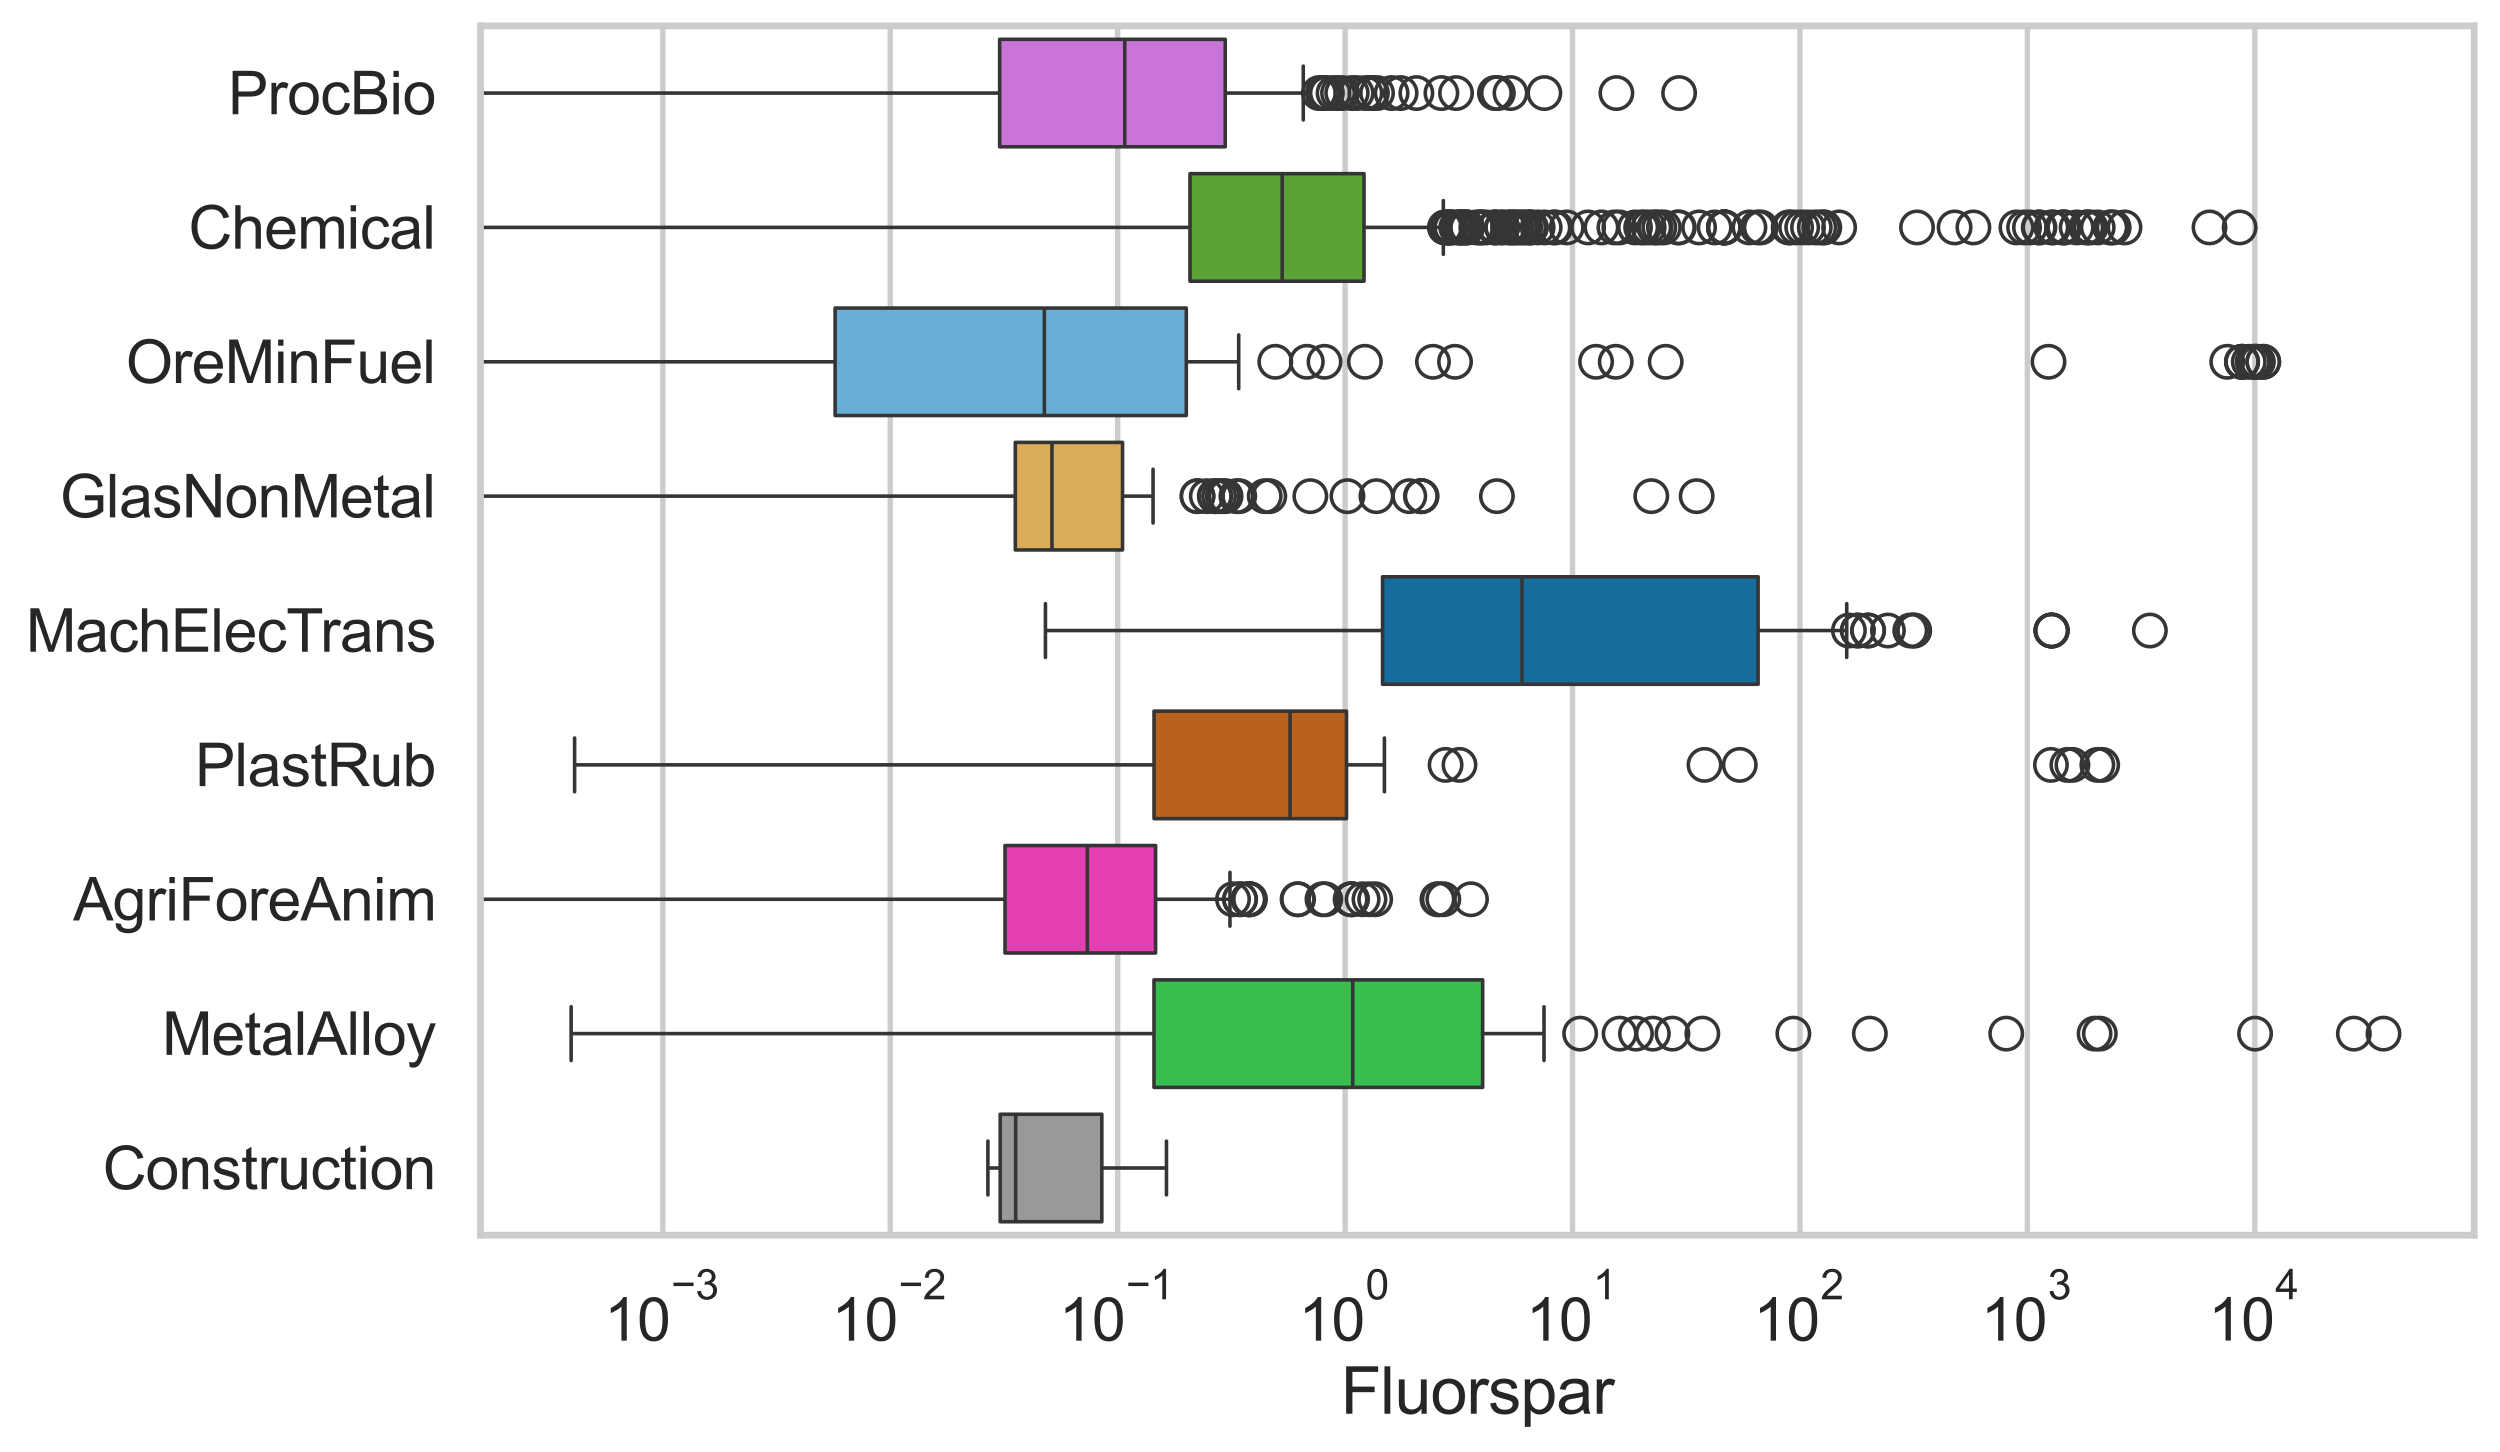 <?xml version="1.0" encoding="utf-8" standalone="no"?>
<!DOCTYPE svg PUBLIC "-//W3C//DTD SVG 1.1//EN"
  "http://www.w3.org/Graphics/SVG/1.1/DTD/svg11.dtd">
<svg xmlns:xlink="http://www.w3.org/1999/xlink" width="695.577pt" height="404.121pt" viewBox="0 0 695.577 404.121" xmlns="http://www.w3.org/2000/svg" version="1.1">
 <defs>
  <style type="text/css">*{stroke-linejoin: round; stroke-linecap: butt}</style>
 </defs>
 <g id="figure_1">
  <g id="patch_1">
   <path d="M 0 404.121 
L 695.577 404.121 
L 695.577 0 
L 0 0 
z
" style="fill: #ffffff"/>
  </g>
  <g id="axes_1">
   <g id="patch_2">
    <path d="M 133.697 343.665 
L 688.377 343.665 
L 688.377 7.2 
L 133.697 7.2 
z
" style="fill: #ffffff"/>
   </g>
   <g id="matplotlib.axis_1">
    <g id="xtick_1">
     <g id="line2d_1">
      <path d="M 184.425 343.665 
L 184.425 7.2 
" clip-path="url(#p765289c5d6)" style="fill: none; stroke: #cccccc; stroke-width: 1.5; stroke-linecap: round"/>
     </g>
     <g id="text_1">
      <!-- $\mathdefault{10^{-3}}$ -->
      <g style="fill: #262626" transform="translate(168.09 373.18) scale(0.165 -0.165)">
       <defs>
        <path id="ArialMT-31" d="M 2384 0 
L 1822 0 
L 1822 3584 
Q 1619 3391 1289 3197 
Q 959 3003 697 2906 
L 697 3450 
Q 1169 3672 1522 3987 
Q 1875 4303 2022 4600 
L 2384 4600 
L 2384 0 
z
" transform="scale(0.016)"/>
        <path id="ArialMT-30" d="M 266 2259 
Q 266 3072 433 3567 
Q 600 4063 929 4331 
Q 1259 4600 1759 4600 
Q 2128 4600 2406 4451 
Q 2684 4303 2865 4023 
Q 3047 3744 3150 3342 
Q 3253 2941 3253 2259 
Q 3253 1453 3087 958 
Q 2922 463 2592 192 
Q 2263 -78 1759 -78 
Q 1097 -78 719 397 
Q 266 969 266 2259 
z
M 844 2259 
Q 844 1131 1108 757 
Q 1372 384 1759 384 
Q 2147 384 2411 759 
Q 2675 1134 2675 2259 
Q 2675 3391 2411 3762 
Q 2147 4134 1753 4134 
Q 1366 4134 1134 3806 
Q 844 3388 844 2259 
z
" transform="scale(0.016)"/>
        <path id="ArialMT-2212" d="M 3381 1997 
L 356 1997 
L 356 2522 
L 3381 2522 
L 3381 1997 
z
" transform="scale(0.016)"/>
        <path id="ArialMT-33" d="M 269 1209 
L 831 1284 
Q 928 806 1161 595 
Q 1394 384 1728 384 
Q 2125 384 2398 659 
Q 2672 934 2672 1341 
Q 2672 1728 2419 1979 
Q 2166 2231 1775 2231 
Q 1616 2231 1378 2169 
L 1441 2663 
Q 1497 2656 1531 2656 
Q 1891 2656 2178 2843 
Q 2466 3031 2466 3422 
Q 2466 3731 2256 3934 
Q 2047 4138 1716 4138 
Q 1388 4138 1169 3931 
Q 950 3725 888 3313 
L 325 3413 
Q 428 3978 793 4289 
Q 1159 4600 1703 4600 
Q 2078 4600 2393 4439 
Q 2709 4278 2876 4000 
Q 3044 3722 3044 3409 
Q 3044 3113 2884 2869 
Q 2725 2625 2413 2481 
Q 2819 2388 3044 2092 
Q 3269 1797 3269 1353 
Q 3269 753 2831 336 
Q 2394 -81 1725 -81 
Q 1122 -81 723 278 
Q 325 638 269 1209 
z
" transform="scale(0.016)"/>
       </defs>
       <use xlink:href="#ArialMT-31" transform="translate(0 0.994)"/>
       <use xlink:href="#ArialMT-30" transform="translate(55.615 0.994)"/>
       <use xlink:href="#ArialMT-2212" transform="translate(112.973 70.688) scale(0.7)"/>
       <use xlink:href="#ArialMT-33" transform="translate(153.852 70.688) scale(0.7)"/>
      </g>
     </g>
    </g>
    <g id="xtick_2">
     <g id="line2d_2">
      <path d="M 247.7 343.665 
L 247.7 7.2 
" clip-path="url(#p765289c5d6)" style="fill: none; stroke: #cccccc; stroke-width: 1.5; stroke-linecap: round"/>
     </g>
     <g id="text_2">
      <!-- $\mathdefault{10^{-2}}$ -->
      <g style="fill: #262626" transform="translate(231.365 373.18) scale(0.165 -0.165)">
       <defs>
        <path id="ArialMT-32" d="M 3222 541 
L 3222 0 
L 194 0 
Q 188 203 259 391 
Q 375 700 629 1000 
Q 884 1300 1366 1694 
Q 2113 2306 2375 2664 
Q 2638 3022 2638 3341 
Q 2638 3675 2398 3904 
Q 2159 4134 1775 4134 
Q 1369 4134 1125 3890 
Q 881 3647 878 3216 
L 300 3275 
Q 359 3922 746 4261 
Q 1134 4600 1788 4600 
Q 2447 4600 2831 4234 
Q 3216 3869 3216 3328 
Q 3216 3053 3103 2787 
Q 2991 2522 2730 2228 
Q 2469 1934 1863 1422 
Q 1356 997 1212 845 
Q 1069 694 975 541 
L 3222 541 
z
" transform="scale(0.016)"/>
       </defs>
       <use xlink:href="#ArialMT-31" transform="translate(0 0.994)"/>
       <use xlink:href="#ArialMT-30" transform="translate(55.615 0.994)"/>
       <use xlink:href="#ArialMT-2212" transform="translate(112.973 70.688) scale(0.7)"/>
       <use xlink:href="#ArialMT-32" transform="translate(153.852 70.688) scale(0.7)"/>
      </g>
     </g>
    </g>
    <g id="xtick_3">
     <g id="line2d_3">
      <path d="M 310.975 343.665 
L 310.975 7.2 
" clip-path="url(#p765289c5d6)" style="fill: none; stroke: #cccccc; stroke-width: 1.5; stroke-linecap: round"/>
     </g>
     <g id="text_3">
      <!-- $\mathdefault{10^{-1}}$ -->
      <g style="fill: #262626" transform="translate(294.64 373.18) scale(0.165 -0.165)">
       <use xlink:href="#ArialMT-31" transform="translate(0 0.994)"/>
       <use xlink:href="#ArialMT-30" transform="translate(55.615 0.994)"/>
       <use xlink:href="#ArialMT-2212" transform="translate(112.973 70.688) scale(0.7)"/>
       <use xlink:href="#ArialMT-31" transform="translate(153.852 70.688) scale(0.7)"/>
      </g>
     </g>
    </g>
    <g id="xtick_4">
     <g id="line2d_4">
      <path d="M 374.251 343.665 
L 374.251 7.2 
" clip-path="url(#p765289c5d6)" style="fill: none; stroke: #cccccc; stroke-width: 1.5; stroke-linecap: round"/>
     </g>
     <g id="text_4">
      <!-- $\mathdefault{10^{0}}$ -->
      <g style="fill: #262626" transform="translate(361.298 373.18) scale(0.165 -0.165)">
       <use xlink:href="#ArialMT-31" transform="translate(0 0.994)"/>
       <use xlink:href="#ArialMT-30" transform="translate(55.615 0.994)"/>
       <use xlink:href="#ArialMT-30" transform="translate(112.973 70.688) scale(0.7)"/>
      </g>
     </g>
    </g>
    <g id="xtick_5">
     <g id="line2d_5">
      <path d="M 437.526 343.665 
L 437.526 7.2 
" clip-path="url(#p765289c5d6)" style="fill: none; stroke: #cccccc; stroke-width: 1.5; stroke-linecap: round"/>
     </g>
     <g id="text_5">
      <!-- $\mathdefault{10^{1}}$ -->
      <g style="fill: #262626" transform="translate(424.574 373.18) scale(0.165 -0.165)">
       <use xlink:href="#ArialMT-31" transform="translate(0 0.994)"/>
       <use xlink:href="#ArialMT-30" transform="translate(55.615 0.994)"/>
       <use xlink:href="#ArialMT-31" transform="translate(112.973 70.688) scale(0.7)"/>
      </g>
     </g>
    </g>
    <g id="xtick_6">
     <g id="line2d_6">
      <path d="M 500.801 343.665 
L 500.801 7.2 
" clip-path="url(#p765289c5d6)" style="fill: none; stroke: #cccccc; stroke-width: 1.5; stroke-linecap: round"/>
     </g>
     <g id="text_6">
      <!-- $\mathdefault{10^{2}}$ -->
      <g style="fill: #262626" transform="translate(487.849 373.18) scale(0.165 -0.165)">
       <use xlink:href="#ArialMT-31" transform="translate(0 0.994)"/>
       <use xlink:href="#ArialMT-30" transform="translate(55.615 0.994)"/>
       <use xlink:href="#ArialMT-32" transform="translate(112.973 70.688) scale(0.7)"/>
      </g>
     </g>
    </g>
    <g id="xtick_7">
     <g id="line2d_7">
      <path d="M 564.077 343.665 
L 564.077 7.2 
" clip-path="url(#p765289c5d6)" style="fill: none; stroke: #cccccc; stroke-width: 1.5; stroke-linecap: round"/>
     </g>
     <g id="text_7">
      <!-- $\mathdefault{10^{3}}$ -->
      <g style="fill: #262626" transform="translate(551.124 373.18) scale(0.165 -0.165)">
       <use xlink:href="#ArialMT-31" transform="translate(0 0.994)"/>
       <use xlink:href="#ArialMT-30" transform="translate(55.615 0.994)"/>
       <use xlink:href="#ArialMT-33" transform="translate(112.973 70.688) scale(0.7)"/>
      </g>
     </g>
    </g>
    <g id="xtick_8">
     <g id="line2d_8">
      <path d="M 627.352 343.665 
L 627.352 7.2 
" clip-path="url(#p765289c5d6)" style="fill: none; stroke: #cccccc; stroke-width: 1.5; stroke-linecap: round"/>
     </g>
     <g id="text_8">
      <!-- $\mathdefault{10^{4}}$ -->
      <g style="fill: #262626" transform="translate(614.399 373.015) scale(0.165 -0.165)">
       <defs>
        <path id="ArialMT-34" d="M 2069 0 
L 2069 1097 
L 81 1097 
L 81 1613 
L 2172 4581 
L 2631 4581 
L 2631 1613 
L 3250 1613 
L 3250 1097 
L 2631 1097 
L 2631 0 
L 2069 0 
z
M 2069 1613 
L 2069 3678 
L 634 1613 
L 2069 1613 
z
" transform="scale(0.016)"/>
       </defs>
       <use xlink:href="#ArialMT-31" transform="translate(0 0.202)"/>
       <use xlink:href="#ArialMT-30" transform="translate(55.615 0.202)"/>
       <use xlink:href="#ArialMT-34" transform="translate(112.973 69.895) scale(0.7)"/>
      </g>
     </g>
    </g>
    <g id="xtick_9"/>
    <g id="xtick_10"/>
    <g id="xtick_11"/>
    <g id="xtick_12"/>
    <g id="xtick_13"/>
    <g id="xtick_14"/>
    <g id="xtick_15"/>
    <g id="xtick_16"/>
    <g id="xtick_17"/>
    <g id="xtick_18"/>
    <g id="xtick_19"/>
    <g id="xtick_20"/>
    <g id="xtick_21"/>
    <g id="xtick_22"/>
    <g id="xtick_23"/>
    <g id="xtick_24"/>
    <g id="xtick_25"/>
    <g id="xtick_26"/>
    <g id="xtick_27"/>
    <g id="xtick_28"/>
    <g id="xtick_29"/>
    <g id="xtick_30"/>
    <g id="xtick_31"/>
    <g id="xtick_32"/>
    <g id="xtick_33"/>
    <g id="xtick_34"/>
    <g id="xtick_35"/>
    <g id="xtick_36"/>
    <g id="xtick_37"/>
    <g id="xtick_38"/>
    <g id="xtick_39"/>
    <g id="xtick_40"/>
    <g id="xtick_41"/>
    <g id="xtick_42"/>
    <g id="xtick_43"/>
    <g id="xtick_44"/>
    <g id="xtick_45"/>
    <g id="xtick_46"/>
    <g id="xtick_47"/>
    <g id="xtick_48"/>
    <g id="xtick_49"/>
    <g id="xtick_50"/>
    <g id="xtick_51"/>
    <g id="xtick_52"/>
    <g id="xtick_53"/>
    <g id="xtick_54"/>
    <g id="xtick_55"/>
    <g id="xtick_56"/>
    <g id="xtick_57"/>
    <g id="xtick_58"/>
    <g id="xtick_59"/>
    <g id="xtick_60"/>
    <g id="xtick_61"/>
    <g id="xtick_62"/>
    <g id="xtick_63"/>
    <g id="xtick_64"/>
    <g id="xtick_65"/>
    <g id="xtick_66"/>
    <g id="xtick_67"/>
    <g id="xtick_68"/>
    <g id="xtick_69"/>
    <g id="xtick_70"/>
    <g id="xtick_71"/>
    <g id="xtick_72"/>
    <g id="xtick_73"/>
    <g id="xtick_74"/>
    <g id="xtick_75"/>
    <g id="xtick_76"/>
    <g id="xtick_77"/>
    <g id="xtick_78"/>
    <g id="xtick_79"/>
    <g id="xtick_80"/>
    <g id="text_9">
     <!-- Fluorspar -->
     <g style="fill: #262626" transform="translate(373.027 393.344) scale(0.18 -0.18)">
      <defs>
       <path id="ArialMT-46" d="M 525 0 
L 525 4581 
L 3616 4581 
L 3616 4041 
L 1131 4041 
L 1131 2622 
L 3281 2622 
L 3281 2081 
L 1131 2081 
L 1131 0 
L 525 0 
z
" transform="scale(0.016)"/>
       <path id="ArialMT-6c" d="M 409 0 
L 409 4581 
L 972 4581 
L 972 0 
L 409 0 
z
" transform="scale(0.016)"/>
       <path id="ArialMT-75" d="M 2597 0 
L 2597 488 
Q 2209 -75 1544 -75 
Q 1250 -75 995 37 
Q 741 150 617 320 
Q 494 491 444 738 
Q 409 903 409 1263 
L 409 3319 
L 972 3319 
L 972 1478 
Q 972 1038 1006 884 
Q 1059 663 1231 536 
Q 1403 409 1656 409 
Q 1909 409 2131 539 
Q 2353 669 2445 892 
Q 2538 1116 2538 1541 
L 2538 3319 
L 3100 3319 
L 3100 0 
L 2597 0 
z
" transform="scale(0.016)"/>
       <path id="ArialMT-6f" d="M 213 1659 
Q 213 2581 725 3025 
Q 1153 3394 1769 3394 
Q 2453 3394 2887 2945 
Q 3322 2497 3322 1706 
Q 3322 1066 3130 698 
Q 2938 331 2570 128 
Q 2203 -75 1769 -75 
Q 1072 -75 642 372 
Q 213 819 213 1659 
z
M 791 1659 
Q 791 1022 1069 705 
Q 1347 388 1769 388 
Q 2188 388 2466 706 
Q 2744 1025 2744 1678 
Q 2744 2294 2464 2611 
Q 2184 2928 1769 2928 
Q 1347 2928 1069 2612 
Q 791 2297 791 1659 
z
" transform="scale(0.016)"/>
       <path id="ArialMT-72" d="M 416 0 
L 416 3319 
L 922 3319 
L 922 2816 
Q 1116 3169 1280 3281 
Q 1444 3394 1641 3394 
Q 1925 3394 2219 3213 
L 2025 2691 
Q 1819 2813 1613 2813 
Q 1428 2813 1281 2702 
Q 1134 2591 1072 2394 
Q 978 2094 978 1738 
L 978 0 
L 416 0 
z
" transform="scale(0.016)"/>
       <path id="ArialMT-73" d="M 197 991 
L 753 1078 
Q 800 744 1014 566 
Q 1228 388 1613 388 
Q 2000 388 2187 545 
Q 2375 703 2375 916 
Q 2375 1106 2209 1216 
Q 2094 1291 1634 1406 
Q 1016 1563 777 1677 
Q 538 1791 414 1992 
Q 291 2194 291 2438 
Q 291 2659 392 2848 
Q 494 3038 669 3163 
Q 800 3259 1026 3326 
Q 1253 3394 1513 3394 
Q 1903 3394 2198 3281 
Q 2494 3169 2634 2976 
Q 2775 2784 2828 2463 
L 2278 2388 
Q 2241 2644 2061 2787 
Q 1881 2931 1553 2931 
Q 1166 2931 1000 2803 
Q 834 2675 834 2503 
Q 834 2394 903 2306 
Q 972 2216 1119 2156 
Q 1203 2125 1616 2013 
Q 2213 1853 2448 1751 
Q 2684 1650 2818 1456 
Q 2953 1263 2953 975 
Q 2953 694 2789 445 
Q 2625 197 2315 61 
Q 2006 -75 1616 -75 
Q 969 -75 630 194 
Q 291 463 197 991 
z
" transform="scale(0.016)"/>
       <path id="ArialMT-70" d="M 422 -1272 
L 422 3319 
L 934 3319 
L 934 2888 
Q 1116 3141 1344 3267 
Q 1572 3394 1897 3394 
Q 2322 3394 2647 3175 
Q 2972 2956 3137 2557 
Q 3303 2159 3303 1684 
Q 3303 1175 3120 767 
Q 2938 359 2589 142 
Q 2241 -75 1856 -75 
Q 1575 -75 1351 44 
Q 1128 163 984 344 
L 984 -1272 
L 422 -1272 
z
M 931 1641 
Q 931 1000 1190 694 
Q 1450 388 1819 388 
Q 2194 388 2461 705 
Q 2728 1022 2728 1688 
Q 2728 2322 2467 2637 
Q 2206 2953 1844 2953 
Q 1484 2953 1207 2617 
Q 931 2281 931 1641 
z
" transform="scale(0.016)"/>
       <path id="ArialMT-61" d="M 2588 409 
Q 2275 144 1986 34 
Q 1697 -75 1366 -75 
Q 819 -75 525 192 
Q 231 459 231 875 
Q 231 1119 342 1320 
Q 453 1522 633 1644 
Q 813 1766 1038 1828 
Q 1203 1872 1538 1913 
Q 2219 1994 2541 2106 
Q 2544 2222 2544 2253 
Q 2544 2597 2384 2738 
Q 2169 2928 1744 2928 
Q 1347 2928 1158 2789 
Q 969 2650 878 2297 
L 328 2372 
Q 403 2725 575 2942 
Q 747 3159 1072 3276 
Q 1397 3394 1825 3394 
Q 2250 3394 2515 3294 
Q 2781 3194 2906 3042 
Q 3031 2891 3081 2659 
Q 3109 2516 3109 2141 
L 3109 1391 
Q 3109 606 3145 398 
Q 3181 191 3288 0 
L 2700 0 
Q 2613 175 2588 409 
z
M 2541 1666 
Q 2234 1541 1622 1453 
Q 1275 1403 1131 1340 
Q 988 1278 909 1158 
Q 831 1038 831 891 
Q 831 666 1001 516 
Q 1172 366 1500 366 
Q 1825 366 2078 508 
Q 2331 650 2450 897 
Q 2541 1088 2541 1459 
L 2541 1666 
z
" transform="scale(0.016)"/>
      </defs>
      <use xlink:href="#ArialMT-46"/>
      <use xlink:href="#ArialMT-6c" transform="translate(61.084 0)"/>
      <use xlink:href="#ArialMT-75" transform="translate(83.301 0)"/>
      <use xlink:href="#ArialMT-6f" transform="translate(138.916 0)"/>
      <use xlink:href="#ArialMT-72" transform="translate(194.531 0)"/>
      <use xlink:href="#ArialMT-73" transform="translate(227.832 0)"/>
      <use xlink:href="#ArialMT-70" transform="translate(277.832 0)"/>
      <use xlink:href="#ArialMT-61" transform="translate(333.447 0)"/>
      <use xlink:href="#ArialMT-72" transform="translate(389.062 0)"/>
     </g>
    </g>
   </g>
   <g id="matplotlib.axis_2">
    <g id="ytick_1">
     <g id="text_10">
      <!-- ProcBio -->
      <g style="fill: #262626" transform="translate(63.424 31.798) scale(0.165 -0.165)">
       <defs>
        <path id="ArialMT-50" d="M 494 0 
L 494 4581 
L 2222 4581 
Q 2678 4581 2919 4538 
Q 3256 4481 3484 4323 
Q 3713 4166 3852 3881 
Q 3991 3597 3991 3256 
Q 3991 2672 3619 2267 
Q 3247 1863 2275 1863 
L 1100 1863 
L 1100 0 
L 494 0 
z
M 1100 2403 
L 2284 2403 
Q 2872 2403 3119 2622 
Q 3366 2841 3366 3238 
Q 3366 3525 3220 3729 
Q 3075 3934 2838 4000 
Q 2684 4041 2272 4041 
L 1100 4041 
L 1100 2403 
z
" transform="scale(0.016)"/>
        <path id="ArialMT-63" d="M 2588 1216 
L 3141 1144 
Q 3050 572 2676 248 
Q 2303 -75 1759 -75 
Q 1078 -75 664 370 
Q 250 816 250 1647 
Q 250 2184 428 2587 
Q 606 2991 970 3192 
Q 1334 3394 1763 3394 
Q 2303 3394 2647 3120 
Q 2991 2847 3088 2344 
L 2541 2259 
Q 2463 2594 2264 2762 
Q 2066 2931 1784 2931 
Q 1359 2931 1093 2626 
Q 828 2322 828 1663 
Q 828 994 1084 691 
Q 1341 388 1753 388 
Q 2084 388 2306 591 
Q 2528 794 2588 1216 
z
" transform="scale(0.016)"/>
        <path id="ArialMT-42" d="M 469 0 
L 469 4581 
L 2188 4581 
Q 2713 4581 3030 4442 
Q 3347 4303 3526 4014 
Q 3706 3725 3706 3409 
Q 3706 3116 3547 2856 
Q 3388 2597 3066 2438 
Q 3481 2316 3704 2022 
Q 3928 1728 3928 1328 
Q 3928 1006 3792 729 
Q 3656 453 3456 303 
Q 3256 153 2954 76 
Q 2653 0 2216 0 
L 469 0 
z
M 1075 2656 
L 2066 2656 
Q 2469 2656 2644 2709 
Q 2875 2778 2992 2937 
Q 3109 3097 3109 3338 
Q 3109 3566 3000 3739 
Q 2891 3913 2687 3977 
Q 2484 4041 1991 4041 
L 1075 4041 
L 1075 2656 
z
M 1075 541 
L 2216 541 
Q 2509 541 2628 563 
Q 2838 600 2978 687 
Q 3119 775 3209 942 
Q 3300 1109 3300 1328 
Q 3300 1584 3169 1773 
Q 3038 1963 2805 2039 
Q 2572 2116 2134 2116 
L 1075 2116 
L 1075 541 
z
" transform="scale(0.016)"/>
        <path id="ArialMT-69" d="M 425 3934 
L 425 4581 
L 988 4581 
L 988 3934 
L 425 3934 
z
M 425 0 
L 425 3319 
L 988 3319 
L 988 0 
L 425 0 
z
" transform="scale(0.016)"/>
       </defs>
       <use xlink:href="#ArialMT-50"/>
       <use xlink:href="#ArialMT-72" transform="translate(66.699 0)"/>
       <use xlink:href="#ArialMT-6f" transform="translate(100 0)"/>
       <use xlink:href="#ArialMT-63" transform="translate(155.615 0)"/>
       <use xlink:href="#ArialMT-42" transform="translate(205.615 0)"/>
       <use xlink:href="#ArialMT-69" transform="translate(272.314 0)"/>
       <use xlink:href="#ArialMT-6f" transform="translate(294.531 0)"/>
      </g>
     </g>
    </g>
    <g id="ytick_2">
     <g id="text_11">
      <!-- Chemical -->
      <g style="fill: #262626" transform="translate(52.428 69.183) scale(0.165 -0.165)">
       <defs>
        <path id="ArialMT-43" d="M 3763 1606 
L 4369 1453 
Q 4178 706 3683 314 
Q 3188 -78 2472 -78 
Q 1731 -78 1267 223 
Q 803 525 561 1097 
Q 319 1669 319 2325 
Q 319 3041 592 3573 
Q 866 4106 1370 4382 
Q 1875 4659 2481 4659 
Q 3169 4659 3637 4309 
Q 4106 3959 4291 3325 
L 3694 3184 
Q 3534 3684 3231 3912 
Q 2928 4141 2469 4141 
Q 1941 4141 1586 3887 
Q 1231 3634 1087 3207 
Q 944 2781 944 2328 
Q 944 1744 1114 1308 
Q 1284 872 1643 656 
Q 2003 441 2422 441 
Q 2931 441 3284 734 
Q 3638 1028 3763 1606 
z
" transform="scale(0.016)"/>
        <path id="ArialMT-68" d="M 422 0 
L 422 4581 
L 984 4581 
L 984 2938 
Q 1378 3394 1978 3394 
Q 2347 3394 2619 3248 
Q 2891 3103 3008 2847 
Q 3125 2591 3125 2103 
L 3125 0 
L 2563 0 
L 2563 2103 
Q 2563 2525 2380 2717 
Q 2197 2909 1863 2909 
Q 1613 2909 1392 2779 
Q 1172 2650 1078 2428 
Q 984 2206 984 1816 
L 984 0 
L 422 0 
z
" transform="scale(0.016)"/>
        <path id="ArialMT-65" d="M 2694 1069 
L 3275 997 
Q 3138 488 2766 206 
Q 2394 -75 1816 -75 
Q 1088 -75 661 373 
Q 234 822 234 1631 
Q 234 2469 665 2931 
Q 1097 3394 1784 3394 
Q 2450 3394 2872 2941 
Q 3294 2488 3294 1666 
Q 3294 1616 3291 1516 
L 816 1516 
Q 847 969 1125 678 
Q 1403 388 1819 388 
Q 2128 388 2347 550 
Q 2566 713 2694 1069 
z
M 847 1978 
L 2700 1978 
Q 2663 2397 2488 2606 
Q 2219 2931 1791 2931 
Q 1403 2931 1139 2672 
Q 875 2413 847 1978 
z
" transform="scale(0.016)"/>
        <path id="ArialMT-6d" d="M 422 0 
L 422 3319 
L 925 3319 
L 925 2853 
Q 1081 3097 1340 3245 
Q 1600 3394 1931 3394 
Q 2300 3394 2536 3241 
Q 2772 3088 2869 2813 
Q 3263 3394 3894 3394 
Q 4388 3394 4653 3120 
Q 4919 2847 4919 2278 
L 4919 0 
L 4359 0 
L 4359 2091 
Q 4359 2428 4304 2576 
Q 4250 2725 4106 2815 
Q 3963 2906 3769 2906 
Q 3419 2906 3187 2673 
Q 2956 2441 2956 1928 
L 2956 0 
L 2394 0 
L 2394 2156 
Q 2394 2531 2256 2718 
Q 2119 2906 1806 2906 
Q 1569 2906 1367 2781 
Q 1166 2656 1075 2415 
Q 984 2175 984 1722 
L 984 0 
L 422 0 
z
" transform="scale(0.016)"/>
       </defs>
       <use xlink:href="#ArialMT-43"/>
       <use xlink:href="#ArialMT-68" transform="translate(72.217 0)"/>
       <use xlink:href="#ArialMT-65" transform="translate(127.832 0)"/>
       <use xlink:href="#ArialMT-6d" transform="translate(183.447 0)"/>
       <use xlink:href="#ArialMT-69" transform="translate(266.748 0)"/>
       <use xlink:href="#ArialMT-63" transform="translate(288.965 0)"/>
       <use xlink:href="#ArialMT-61" transform="translate(338.965 0)"/>
       <use xlink:href="#ArialMT-6c" transform="translate(394.58 0)"/>
      </g>
     </g>
    </g>
    <g id="ytick_3">
     <g id="text_12">
      <!-- OreMinFuel -->
      <g style="fill: #262626" transform="translate(35.013 106.568) scale(0.165 -0.165)">
       <defs>
        <path id="ArialMT-4f" d="M 309 2231 
Q 309 3372 921 4017 
Q 1534 4663 2503 4663 
Q 3138 4663 3647 4359 
Q 4156 4056 4423 3514 
Q 4691 2972 4691 2284 
Q 4691 1588 4409 1038 
Q 4128 488 3612 205 
Q 3097 -78 2500 -78 
Q 1853 -78 1343 234 
Q 834 547 571 1087 
Q 309 1628 309 2231 
z
M 934 2222 
Q 934 1394 1379 917 
Q 1825 441 2497 441 
Q 3181 441 3623 922 
Q 4066 1403 4066 2288 
Q 4066 2847 3877 3264 
Q 3688 3681 3323 3911 
Q 2959 4141 2506 4141 
Q 1863 4141 1398 3698 
Q 934 3256 934 2222 
z
" transform="scale(0.016)"/>
        <path id="ArialMT-4d" d="M 475 0 
L 475 4581 
L 1388 4581 
L 2472 1338 
Q 2622 884 2691 659 
Q 2769 909 2934 1394 
L 4031 4581 
L 4847 4581 
L 4847 0 
L 4263 0 
L 4263 3834 
L 2931 0 
L 2384 0 
L 1059 3900 
L 1059 0 
L 475 0 
z
" transform="scale(0.016)"/>
        <path id="ArialMT-6e" d="M 422 0 
L 422 3319 
L 928 3319 
L 928 2847 
Q 1294 3394 1984 3394 
Q 2284 3394 2536 3286 
Q 2788 3178 2913 3003 
Q 3038 2828 3088 2588 
Q 3119 2431 3119 2041 
L 3119 0 
L 2556 0 
L 2556 2019 
Q 2556 2363 2490 2533 
Q 2425 2703 2258 2804 
Q 2091 2906 1866 2906 
Q 1506 2906 1245 2678 
Q 984 2450 984 1813 
L 984 0 
L 422 0 
z
" transform="scale(0.016)"/>
       </defs>
       <use xlink:href="#ArialMT-4f"/>
       <use xlink:href="#ArialMT-72" transform="translate(77.783 0)"/>
       <use xlink:href="#ArialMT-65" transform="translate(111.084 0)"/>
       <use xlink:href="#ArialMT-4d" transform="translate(166.699 0)"/>
       <use xlink:href="#ArialMT-69" transform="translate(250 0)"/>
       <use xlink:href="#ArialMT-6e" transform="translate(272.217 0)"/>
       <use xlink:href="#ArialMT-46" transform="translate(327.832 0)"/>
       <use xlink:href="#ArialMT-75" transform="translate(388.916 0)"/>
       <use xlink:href="#ArialMT-65" transform="translate(444.531 0)"/>
       <use xlink:href="#ArialMT-6c" transform="translate(500.146 0)"/>
      </g>
     </g>
    </g>
    <g id="ytick_4">
     <g id="text_13">
      <!-- GlasNonMetal -->
      <g style="fill: #262626" transform="translate(16.659 143.953) scale(0.165 -0.165)">
       <defs>
        <path id="ArialMT-47" d="M 2638 1797 
L 2638 2334 
L 4578 2338 
L 4578 638 
Q 4131 281 3656 101 
Q 3181 -78 2681 -78 
Q 2006 -78 1454 211 
Q 903 500 622 1047 
Q 341 1594 341 2269 
Q 341 2938 620 3517 
Q 900 4097 1425 4378 
Q 1950 4659 2634 4659 
Q 3131 4659 3532 4498 
Q 3934 4338 4162 4050 
Q 4391 3763 4509 3300 
L 3963 3150 
Q 3859 3500 3706 3700 
Q 3553 3900 3268 4020 
Q 2984 4141 2638 4141 
Q 2222 4141 1919 4014 
Q 1616 3888 1430 3681 
Q 1244 3475 1141 3228 
Q 966 2803 966 2306 
Q 966 1694 1177 1281 
Q 1388 869 1791 669 
Q 2194 469 2647 469 
Q 3041 469 3416 620 
Q 3791 772 3984 944 
L 3984 1797 
L 2638 1797 
z
" transform="scale(0.016)"/>
        <path id="ArialMT-4e" d="M 488 0 
L 488 4581 
L 1109 4581 
L 3516 984 
L 3516 4581 
L 4097 4581 
L 4097 0 
L 3475 0 
L 1069 3600 
L 1069 0 
L 488 0 
z
" transform="scale(0.016)"/>
        <path id="ArialMT-74" d="M 1650 503 
L 1731 6 
Q 1494 -44 1306 -44 
Q 1000 -44 831 53 
Q 663 150 594 308 
Q 525 466 525 972 
L 525 2881 
L 113 2881 
L 113 3319 
L 525 3319 
L 525 4141 
L 1084 4478 
L 1084 3319 
L 1650 3319 
L 1650 2881 
L 1084 2881 
L 1084 941 
Q 1084 700 1114 631 
Q 1144 563 1211 522 
Q 1278 481 1403 481 
Q 1497 481 1650 503 
z
" transform="scale(0.016)"/>
       </defs>
       <use xlink:href="#ArialMT-47"/>
       <use xlink:href="#ArialMT-6c" transform="translate(77.783 0)"/>
       <use xlink:href="#ArialMT-61" transform="translate(100 0)"/>
       <use xlink:href="#ArialMT-73" transform="translate(155.615 0)"/>
       <use xlink:href="#ArialMT-4e" transform="translate(205.615 0)"/>
       <use xlink:href="#ArialMT-6f" transform="translate(277.832 0)"/>
       <use xlink:href="#ArialMT-6e" transform="translate(333.447 0)"/>
       <use xlink:href="#ArialMT-4d" transform="translate(389.062 0)"/>
       <use xlink:href="#ArialMT-65" transform="translate(472.363 0)"/>
       <use xlink:href="#ArialMT-74" transform="translate(527.979 0)"/>
       <use xlink:href="#ArialMT-61" transform="translate(555.762 0)"/>
       <use xlink:href="#ArialMT-6c" transform="translate(611.377 0)"/>
      </g>
     </g>
    </g>
    <g id="ytick_5">
     <g id="text_14">
      <!-- MachElecTrans -->
      <g style="fill: #262626" transform="translate(7.2 181.337) scale(0.165 -0.165)">
       <defs>
        <path id="ArialMT-45" d="M 506 0 
L 506 4581 
L 3819 4581 
L 3819 4041 
L 1113 4041 
L 1113 2638 
L 3647 2638 
L 3647 2100 
L 1113 2100 
L 1113 541 
L 3925 541 
L 3925 0 
L 506 0 
z
" transform="scale(0.016)"/>
        <path id="ArialMT-54" d="M 1659 0 
L 1659 4041 
L 150 4041 
L 150 4581 
L 3781 4581 
L 3781 4041 
L 2266 4041 
L 2266 0 
L 1659 0 
z
" transform="scale(0.016)"/>
       </defs>
       <use xlink:href="#ArialMT-4d"/>
       <use xlink:href="#ArialMT-61" transform="translate(83.301 0)"/>
       <use xlink:href="#ArialMT-63" transform="translate(138.916 0)"/>
       <use xlink:href="#ArialMT-68" transform="translate(188.916 0)"/>
       <use xlink:href="#ArialMT-45" transform="translate(244.531 0)"/>
       <use xlink:href="#ArialMT-6c" transform="translate(311.23 0)"/>
       <use xlink:href="#ArialMT-65" transform="translate(333.447 0)"/>
       <use xlink:href="#ArialMT-63" transform="translate(389.062 0)"/>
       <use xlink:href="#ArialMT-54" transform="translate(439.062 0)"/>
       <use xlink:href="#ArialMT-72" transform="translate(496.396 0)"/>
       <use xlink:href="#ArialMT-61" transform="translate(529.697 0)"/>
       <use xlink:href="#ArialMT-6e" transform="translate(585.312 0)"/>
       <use xlink:href="#ArialMT-73" transform="translate(640.928 0)"/>
      </g>
     </g>
    </g>
    <g id="ytick_6">
     <g id="text_15">
      <!-- PlastRub -->
      <g style="fill: #262626" transform="translate(54.248 218.722) scale(0.165 -0.165)">
       <defs>
        <path id="ArialMT-52" d="M 503 0 
L 503 4581 
L 2534 4581 
Q 3147 4581 3465 4457 
Q 3784 4334 3975 4021 
Q 4166 3709 4166 3331 
Q 4166 2844 3850 2509 
Q 3534 2175 2875 2084 
Q 3116 1969 3241 1856 
Q 3506 1613 3744 1247 
L 4541 0 
L 3778 0 
L 3172 953 
Q 2906 1366 2734 1584 
Q 2563 1803 2427 1890 
Q 2291 1978 2150 2013 
Q 2047 2034 1813 2034 
L 1109 2034 
L 1109 0 
L 503 0 
z
M 1109 2559 
L 2413 2559 
Q 2828 2559 3062 2645 
Q 3297 2731 3419 2920 
Q 3541 3109 3541 3331 
Q 3541 3656 3305 3865 
Q 3069 4075 2559 4075 
L 1109 4075 
L 1109 2559 
z
" transform="scale(0.016)"/>
        <path id="ArialMT-62" d="M 941 0 
L 419 0 
L 419 4581 
L 981 4581 
L 981 2947 
Q 1338 3394 1891 3394 
Q 2197 3394 2470 3270 
Q 2744 3147 2920 2923 
Q 3097 2700 3197 2384 
Q 3297 2069 3297 1709 
Q 3297 856 2875 390 
Q 2453 -75 1863 -75 
Q 1275 -75 941 416 
L 941 0 
z
M 934 1684 
Q 934 1088 1097 822 
Q 1363 388 1816 388 
Q 2184 388 2453 708 
Q 2722 1028 2722 1663 
Q 2722 2313 2464 2622 
Q 2206 2931 1841 2931 
Q 1472 2931 1203 2611 
Q 934 2291 934 1684 
z
" transform="scale(0.016)"/>
       </defs>
       <use xlink:href="#ArialMT-50"/>
       <use xlink:href="#ArialMT-6c" transform="translate(66.699 0)"/>
       <use xlink:href="#ArialMT-61" transform="translate(88.916 0)"/>
       <use xlink:href="#ArialMT-73" transform="translate(144.531 0)"/>
       <use xlink:href="#ArialMT-74" transform="translate(194.531 0)"/>
       <use xlink:href="#ArialMT-52" transform="translate(222.314 0)"/>
       <use xlink:href="#ArialMT-75" transform="translate(294.531 0)"/>
       <use xlink:href="#ArialMT-62" transform="translate(350.146 0)"/>
      </g>
     </g>
    </g>
    <g id="ytick_7">
     <g id="text_16">
      <!-- AgriForeAnim -->
      <g style="fill: #262626" transform="translate(20.341 256.107) scale(0.165 -0.165)">
       <defs>
        <path id="ArialMT-41" d="M -9 0 
L 1750 4581 
L 2403 4581 
L 4278 0 
L 3588 0 
L 3053 1388 
L 1138 1388 
L 634 0 
L -9 0 
z
M 1313 1881 
L 2866 1881 
L 2388 3150 
Q 2169 3728 2063 4100 
Q 1975 3659 1816 3225 
L 1313 1881 
z
" transform="scale(0.016)"/>
        <path id="ArialMT-67" d="M 319 -275 
L 866 -356 
Q 900 -609 1056 -725 
Q 1266 -881 1628 -881 
Q 2019 -881 2231 -725 
Q 2444 -569 2519 -288 
Q 2563 -116 2559 434 
Q 2191 0 1641 0 
Q 956 0 581 494 
Q 206 988 206 1678 
Q 206 2153 378 2554 
Q 550 2956 876 3175 
Q 1203 3394 1644 3394 
Q 2231 3394 2613 2919 
L 2613 3319 
L 3131 3319 
L 3131 450 
Q 3131 -325 2973 -648 
Q 2816 -972 2473 -1159 
Q 2131 -1347 1631 -1347 
Q 1038 -1347 672 -1080 
Q 306 -813 319 -275 
z
M 784 1719 
Q 784 1066 1043 766 
Q 1303 466 1694 466 
Q 2081 466 2343 764 
Q 2606 1063 2606 1700 
Q 2606 2309 2336 2618 
Q 2066 2928 1684 2928 
Q 1309 2928 1046 2623 
Q 784 2319 784 1719 
z
" transform="scale(0.016)"/>
       </defs>
       <use xlink:href="#ArialMT-41"/>
       <use xlink:href="#ArialMT-67" transform="translate(66.699 0)"/>
       <use xlink:href="#ArialMT-72" transform="translate(122.314 0)"/>
       <use xlink:href="#ArialMT-69" transform="translate(155.615 0)"/>
       <use xlink:href="#ArialMT-46" transform="translate(177.832 0)"/>
       <use xlink:href="#ArialMT-6f" transform="translate(238.916 0)"/>
       <use xlink:href="#ArialMT-72" transform="translate(294.531 0)"/>
       <use xlink:href="#ArialMT-65" transform="translate(327.832 0)"/>
       <use xlink:href="#ArialMT-41" transform="translate(383.447 0)"/>
       <use xlink:href="#ArialMT-6e" transform="translate(450.146 0)"/>
       <use xlink:href="#ArialMT-69" transform="translate(505.762 0)"/>
       <use xlink:href="#ArialMT-6d" transform="translate(527.979 0)"/>
      </g>
     </g>
    </g>
    <g id="ytick_8">
     <g id="text_17">
      <!-- MetalAlloy -->
      <g style="fill: #262626" transform="translate(45.088 293.492) scale(0.165 -0.165)">
       <defs>
        <path id="ArialMT-79" d="M 397 -1278 
L 334 -750 
Q 519 -800 656 -800 
Q 844 -800 956 -737 
Q 1069 -675 1141 -563 
Q 1194 -478 1313 -144 
Q 1328 -97 1363 -6 
L 103 3319 
L 709 3319 
L 1400 1397 
Q 1534 1031 1641 628 
Q 1738 1016 1872 1384 
L 2581 3319 
L 3144 3319 
L 1881 -56 
Q 1678 -603 1566 -809 
Q 1416 -1088 1222 -1217 
Q 1028 -1347 759 -1347 
Q 597 -1347 397 -1278 
z
" transform="scale(0.016)"/>
       </defs>
       <use xlink:href="#ArialMT-4d"/>
       <use xlink:href="#ArialMT-65" transform="translate(83.301 0)"/>
       <use xlink:href="#ArialMT-74" transform="translate(138.916 0)"/>
       <use xlink:href="#ArialMT-61" transform="translate(166.699 0)"/>
       <use xlink:href="#ArialMT-6c" transform="translate(222.314 0)"/>
       <use xlink:href="#ArialMT-41" transform="translate(244.531 0)"/>
       <use xlink:href="#ArialMT-6c" transform="translate(311.23 0)"/>
       <use xlink:href="#ArialMT-6c" transform="translate(333.447 0)"/>
       <use xlink:href="#ArialMT-6f" transform="translate(355.664 0)"/>
       <use xlink:href="#ArialMT-79" transform="translate(411.279 0)"/>
      </g>
     </g>
    </g>
    <g id="ytick_9">
     <g id="text_18">
      <!-- Construction -->
      <g style="fill: #262626" transform="translate(28.575 330.877) scale(0.165 -0.165)">
       <use xlink:href="#ArialMT-43"/>
       <use xlink:href="#ArialMT-6f" transform="translate(72.217 0)"/>
       <use xlink:href="#ArialMT-6e" transform="translate(127.832 0)"/>
       <use xlink:href="#ArialMT-73" transform="translate(183.447 0)"/>
       <use xlink:href="#ArialMT-74" transform="translate(233.447 0)"/>
       <use xlink:href="#ArialMT-72" transform="translate(261.23 0)"/>
       <use xlink:href="#ArialMT-75" transform="translate(294.531 0)"/>
       <use xlink:href="#ArialMT-63" transform="translate(350.146 0)"/>
       <use xlink:href="#ArialMT-74" transform="translate(400.146 0)"/>
       <use xlink:href="#ArialMT-69" transform="translate(427.93 0)"/>
       <use xlink:href="#ArialMT-6f" transform="translate(450.146 0)"/>
       <use xlink:href="#ArialMT-6e" transform="translate(505.762 0)"/>
      </g>
     </g>
    </g>
   </g>
   <g id="patch_3">
    <path d="M 278.135 10.938 
L 278.135 40.846 
L 340.898 40.846 
L 340.898 10.938 
L 278.135 10.938 
z
" clip-path="url(#p765289c5d6)" style="fill: #ca74db; stroke: #353535; stroke-linejoin: miter"/>
   </g>
   <g id="line2d_9">
    <path d="M 278.135 25.892 
L -1 25.892 
" clip-path="url(#p765289c5d6)" style="fill: none; stroke: #353535"/>
   </g>
   <g id="line2d_10">
    <path d="M 340.898 25.892 
L 362.608 25.892 
" clip-path="url(#p765289c5d6)" style="fill: none; stroke: #353535"/>
   </g>
   <g id="line2d_11">
    <path clip-path="url(#p765289c5d6)" style="fill: none; stroke: #353535; stroke-linecap: round"/>
   </g>
   <g id="line2d_12">
    <path d="M 362.608 18.415 
L 362.608 33.369 
" clip-path="url(#p765289c5d6)" style="fill: none; stroke: #353535; stroke-linecap: round"/>
   </g>
   <g id="line2d_13">
    <defs>
     <path id="m08f81c152a" d="M 0 4.5 
C 1.193 4.5 2.338 4.026 3.182 3.182 
C 4.026 2.338 4.5 1.193 4.5 0 
C 4.5 -1.193 4.026 -2.338 3.182 -3.182 
C 2.338 -4.026 1.193 -4.5 0 -4.5 
C -1.193 -4.5 -2.338 -4.026 -3.182 -3.182 
C -4.026 -2.338 -4.5 -1.193 -4.5 0 
C -4.5 1.193 -4.026 2.338 -3.182 3.182 
C -2.338 4.026 -1.193 4.5 0 4.5 
z
" style="stroke: #353535"/>
    </defs>
    <g clip-path="url(#p765289c5d6)">
     <use xlink:href="#m08f81c152a" x="429.689" y="25.892" style="fill-opacity: 0; stroke: #353535"/>
     <use xlink:href="#m08f81c152a" x="387.187" y="25.892" style="fill-opacity: 0; stroke: #353535"/>
     <use xlink:href="#m08f81c152a" x="405.108" y="25.892" style="fill-opacity: 0; stroke: #353535"/>
     <use xlink:href="#m08f81c152a" x="394.081" y="25.892" style="fill-opacity: 0; stroke: #353535"/>
     <use xlink:href="#m08f81c152a" x="467.177" y="25.892" style="fill-opacity: 0; stroke: #353535"/>
     <use xlink:href="#m08f81c152a" x="389.696" y="25.892" style="fill-opacity: 0; stroke: #353535"/>
     <use xlink:href="#m08f81c152a" x="372.282" y="25.892" style="fill-opacity: 0; stroke: #353535"/>
     <use xlink:href="#m08f81c152a" x="416.754" y="25.892" style="fill-opacity: 0; stroke: #353535"/>
     <use xlink:href="#m08f81c152a" x="371.036" y="25.892" style="fill-opacity: 0; stroke: #353535"/>
     <use xlink:href="#m08f81c152a" x="420.257" y="25.892" style="fill-opacity: 0; stroke: #353535"/>
     <use xlink:href="#m08f81c152a" x="368.056" y="25.892" style="fill-opacity: 0; stroke: #353535"/>
     <use xlink:href="#m08f81c152a" x="377.453" y="25.892" style="fill-opacity: 0; stroke: #353535"/>
     <use xlink:href="#m08f81c152a" x="379.903" y="25.892" style="fill-opacity: 0; stroke: #353535"/>
     <use xlink:href="#m08f81c152a" x="383.134" y="25.892" style="fill-opacity: 0; stroke: #353535"/>
     <use xlink:href="#m08f81c152a" x="381.442" y="25.892" style="fill-opacity: 0; stroke: #353535"/>
     <use xlink:href="#m08f81c152a" x="376.095" y="25.892" style="fill-opacity: 0; stroke: #353535"/>
     <use xlink:href="#m08f81c152a" x="366.983" y="25.892" style="fill-opacity: 0; stroke: #353535"/>
     <use xlink:href="#m08f81c152a" x="415.938" y="25.892" style="fill-opacity: 0; stroke: #353535"/>
     <use xlink:href="#m08f81c152a" x="381.473" y="25.892" style="fill-opacity: 0; stroke: #353535"/>
     <use xlink:href="#m08f81c152a" x="369.176" y="25.892" style="fill-opacity: 0; stroke: #353535"/>
     <use xlink:href="#m08f81c152a" x="381.72" y="25.892" style="fill-opacity: 0; stroke: #353535"/>
     <use xlink:href="#m08f81c152a" x="368.354" y="25.892" style="fill-opacity: 0; stroke: #353535"/>
     <use xlink:href="#m08f81c152a" x="449.735" y="25.892" style="fill-opacity: 0; stroke: #353535"/>
     <use xlink:href="#m08f81c152a" x="373.439" y="25.892" style="fill-opacity: 0; stroke: #353535"/>
     <use xlink:href="#m08f81c152a" x="401.044" y="25.892" style="fill-opacity: 0; stroke: #353535"/>
    </g>
   </g>
   <g id="patch_4">
    <path d="M 331.09 48.323 
L 331.09 78.231 
L 379.508 78.231 
L 379.508 48.323 
L 331.09 48.323 
z
" clip-path="url(#p765289c5d6)" style="fill: #5ca236; stroke: #353535; stroke-linejoin: miter"/>
   </g>
   <g id="line2d_14">
    <path d="M 331.09 63.277 
L -1 63.277 
" clip-path="url(#p765289c5d6)" style="fill: none; stroke: #353535"/>
   </g>
   <g id="line2d_15">
    <path d="M 379.508 63.277 
L 401.578 63.277 
" clip-path="url(#p765289c5d6)" style="fill: none; stroke: #353535"/>
   </g>
   <g id="line2d_16">
    <path clip-path="url(#p765289c5d6)" style="fill: none; stroke: #353535; stroke-linecap: round"/>
   </g>
   <g id="line2d_17">
    <path d="M 401.578 55.8 
L 401.578 70.754 
" clip-path="url(#p765289c5d6)" style="fill: none; stroke: #353535; stroke-linecap: round"/>
   </g>
   <g id="line2d_18">
    <g clip-path="url(#p765289c5d6)">
     <use xlink:href="#m08f81c152a" x="449.184" y="63.277" style="fill-opacity: 0; stroke: #353535"/>
     <use xlink:href="#m08f81c152a" x="416.043" y="63.277" style="fill-opacity: 0; stroke: #353535"/>
     <use xlink:href="#m08f81c152a" x="503.037" y="63.277" style="fill-opacity: 0; stroke: #353535"/>
     <use xlink:href="#m08f81c152a" x="407.858" y="63.277" style="fill-opacity: 0; stroke: #353535"/>
     <use xlink:href="#m08f81c152a" x="416.17" y="63.277" style="fill-opacity: 0; stroke: #353535"/>
     <use xlink:href="#m08f81c152a" x="402.884" y="63.277" style="fill-opacity: 0; stroke: #353535"/>
     <use xlink:href="#m08f81c152a" x="543.832" y="63.277" style="fill-opacity: 0; stroke: #353535"/>
     <use xlink:href="#m08f81c152a" x="422.864" y="63.277" style="fill-opacity: 0; stroke: #353535"/>
     <use xlink:href="#m08f81c152a" x="441.859" y="63.277" style="fill-opacity: 0; stroke: #353535"/>
     <use xlink:href="#m08f81c152a" x="580.881" y="63.277" style="fill-opacity: 0; stroke: #353535"/>
     <use xlink:href="#m08f81c152a" x="403.292" y="63.277" style="fill-opacity: 0; stroke: #353535"/>
     <use xlink:href="#m08f81c152a" x="479.665" y="63.277" style="fill-opacity: 0; stroke: #353535"/>
     <use xlink:href="#m08f81c152a" x="420.308" y="63.277" style="fill-opacity: 0; stroke: #353535"/>
     <use xlink:href="#m08f81c152a" x="424.359" y="63.277" style="fill-opacity: 0; stroke: #353535"/>
     <use xlink:href="#m08f81c152a" x="405.897" y="63.277" style="fill-opacity: 0; stroke: #353535"/>
     <use xlink:href="#m08f81c152a" x="614.752" y="63.277" style="fill-opacity: 0; stroke: #353535"/>
     <use xlink:href="#m08f81c152a" x="458.708" y="63.277" style="fill-opacity: 0; stroke: #353535"/>
     <use xlink:href="#m08f81c152a" x="567.233" y="63.277" style="fill-opacity: 0; stroke: #353535"/>
     <use xlink:href="#m08f81c152a" x="497.663" y="63.277" style="fill-opacity: 0; stroke: #353535"/>
     <use xlink:href="#m08f81c152a" x="427.827" y="63.277" style="fill-opacity: 0; stroke: #353535"/>
     <use xlink:href="#m08f81c152a" x="501.425" y="63.277" style="fill-opacity: 0; stroke: #353535"/>
     <use xlink:href="#m08f81c152a" x="405.173" y="63.277" style="fill-opacity: 0; stroke: #353535"/>
     <use xlink:href="#m08f81c152a" x="445.567" y="63.277" style="fill-opacity: 0; stroke: #353535"/>
     <use xlink:href="#m08f81c152a" x="486.747" y="63.277" style="fill-opacity: 0; stroke: #353535"/>
     <use xlink:href="#m08f81c152a" x="403.681" y="63.277" style="fill-opacity: 0; stroke: #353535"/>
     <use xlink:href="#m08f81c152a" x="429.784" y="63.277" style="fill-opacity: 0; stroke: #353535"/>
     <use xlink:href="#m08f81c152a" x="402.063" y="63.277" style="fill-opacity: 0; stroke: #353535"/>
     <use xlink:href="#m08f81c152a" x="506.183" y="63.277" style="fill-opacity: 0; stroke: #353535"/>
     <use xlink:href="#m08f81c152a" x="432.772" y="63.277" style="fill-opacity: 0; stroke: #353535"/>
     <use xlink:href="#m08f81c152a" x="583.651" y="63.277" style="fill-opacity: 0; stroke: #353535"/>
     <use xlink:href="#m08f81c152a" x="564.794" y="63.277" style="fill-opacity: 0; stroke: #353535"/>
     <use xlink:href="#m08f81c152a" x="460.64" y="63.277" style="fill-opacity: 0; stroke: #353535"/>
     <use xlink:href="#m08f81c152a" x="450.568" y="63.277" style="fill-opacity: 0; stroke: #353535"/>
     <use xlink:href="#m08f81c152a" x="561.034" y="63.277" style="fill-opacity: 0; stroke: #353535"/>
     <use xlink:href="#m08f81c152a" x="498.093" y="63.277" style="fill-opacity: 0; stroke: #353535"/>
     <use xlink:href="#m08f81c152a" x="406.458" y="63.277" style="fill-opacity: 0; stroke: #353535"/>
     <use xlink:href="#m08f81c152a" x="411.958" y="63.277" style="fill-opacity: 0; stroke: #353535"/>
     <use xlink:href="#m08f81c152a" x="419.598" y="63.277" style="fill-opacity: 0; stroke: #353535"/>
     <use xlink:href="#m08f81c152a" x="460.271" y="63.277" style="fill-opacity: 0; stroke: #353535"/>
     <use xlink:href="#m08f81c152a" x="504.933" y="63.277" style="fill-opacity: 0; stroke: #353535"/>
     <use xlink:href="#m08f81c152a" x="477.065" y="63.277" style="fill-opacity: 0; stroke: #353535"/>
     <use xlink:href="#m08f81c152a" x="574.328" y="63.277" style="fill-opacity: 0; stroke: #353535"/>
     <use xlink:href="#m08f81c152a" x="403.234" y="63.277" style="fill-opacity: 0; stroke: #353535"/>
     <use xlink:href="#m08f81c152a" x="410.745" y="63.277" style="fill-opacity: 0; stroke: #353535"/>
     <use xlink:href="#m08f81c152a" x="533.375" y="63.277" style="fill-opacity: 0; stroke: #353535"/>
     <use xlink:href="#m08f81c152a" x="563.162" y="63.277" style="fill-opacity: 0; stroke: #353535"/>
     <use xlink:href="#m08f81c152a" x="406.828" y="63.277" style="fill-opacity: 0; stroke: #353535"/>
     <use xlink:href="#m08f81c152a" x="421.889" y="63.277" style="fill-opacity: 0; stroke: #353535"/>
     <use xlink:href="#m08f81c152a" x="420.619" y="63.277" style="fill-opacity: 0; stroke: #353535"/>
     <use xlink:href="#m08f81c152a" x="407.124" y="63.277" style="fill-opacity: 0; stroke: #353535"/>
     <use xlink:href="#m08f81c152a" x="417.98" y="63.277" style="fill-opacity: 0; stroke: #353535"/>
     <use xlink:href="#m08f81c152a" x="479.665" y="63.277" style="fill-opacity: 0; stroke: #353535"/>
     <use xlink:href="#m08f81c152a" x="511.698" y="63.277" style="fill-opacity: 0; stroke: #353535"/>
     <use xlink:href="#m08f81c152a" x="408.061" y="63.277" style="fill-opacity: 0; stroke: #353535"/>
     <use xlink:href="#m08f81c152a" x="577.783" y="63.277" style="fill-opacity: 0; stroke: #353535"/>
     <use xlink:href="#m08f81c152a" x="573.79" y="63.277" style="fill-opacity: 0; stroke: #353535"/>
     <use xlink:href="#m08f81c152a" x="499.728" y="63.277" style="fill-opacity: 0; stroke: #353535"/>
     <use xlink:href="#m08f81c152a" x="406.112" y="63.277" style="fill-opacity: 0; stroke: #353535"/>
     <use xlink:href="#m08f81c152a" x="467.101" y="63.277" style="fill-opacity: 0; stroke: #353535"/>
     <use xlink:href="#m08f81c152a" x="567.445" y="63.277" style="fill-opacity: 0; stroke: #353535"/>
     <use xlink:href="#m08f81c152a" x="581.675" y="63.277" style="fill-opacity: 0; stroke: #353535"/>
     <use xlink:href="#m08f81c152a" x="472.736" y="63.277" style="fill-opacity: 0; stroke: #353535"/>
     <use xlink:href="#m08f81c152a" x="574.328" y="63.277" style="fill-opacity: 0; stroke: #353535"/>
     <use xlink:href="#m08f81c152a" x="461.693" y="63.277" style="fill-opacity: 0; stroke: #353535"/>
     <use xlink:href="#m08f81c152a" x="580.465" y="63.277" style="fill-opacity: 0; stroke: #353535"/>
     <use xlink:href="#m08f81c152a" x="411.675" y="63.277" style="fill-opacity: 0; stroke: #353535"/>
     <use xlink:href="#m08f81c152a" x="479.665" y="63.277" style="fill-opacity: 0; stroke: #353535"/>
     <use xlink:href="#m08f81c152a" x="435.905" y="63.277" style="fill-opacity: 0; stroke: #353535"/>
     <use xlink:href="#m08f81c152a" x="587.256" y="63.277" style="fill-opacity: 0; stroke: #353535"/>
     <use xlink:href="#m08f81c152a" x="412.339" y="63.277" style="fill-opacity: 0; stroke: #353535"/>
     <use xlink:href="#m08f81c152a" x="425.437" y="63.277" style="fill-opacity: 0; stroke: #353535"/>
     <use xlink:href="#m08f81c152a" x="423.671" y="63.277" style="fill-opacity: 0; stroke: #353535"/>
     <use xlink:href="#m08f81c152a" x="403.786" y="63.277" style="fill-opacity: 0; stroke: #353535"/>
     <use xlink:href="#m08f81c152a" x="591.1" y="63.277" style="fill-opacity: 0; stroke: #353535"/>
     <use xlink:href="#m08f81c152a" x="570.754" y="63.277" style="fill-opacity: 0; stroke: #353535"/>
     <use xlink:href="#m08f81c152a" x="462.942" y="63.277" style="fill-opacity: 0; stroke: #353535"/>
     <use xlink:href="#m08f81c152a" x="408.209" y="63.277" style="fill-opacity: 0; stroke: #353535"/>
     <use xlink:href="#m08f81c152a" x="402.982" y="63.277" style="fill-opacity: 0; stroke: #353535"/>
     <use xlink:href="#m08f81c152a" x="425.9" y="63.277" style="fill-opacity: 0; stroke: #353535"/>
     <use xlink:href="#m08f81c152a" x="479.916" y="63.277" style="fill-opacity: 0; stroke: #353535"/>
     <use xlink:href="#m08f81c152a" x="425.926" y="63.277" style="fill-opacity: 0; stroke: #353535"/>
     <use xlink:href="#m08f81c152a" x="457.398" y="63.277" style="fill-opacity: 0; stroke: #353535"/>
     <use xlink:href="#m08f81c152a" x="479.665" y="63.277" style="fill-opacity: 0; stroke: #353535"/>
     <use xlink:href="#m08f81c152a" x="549.06" y="63.277" style="fill-opacity: 0; stroke: #353535"/>
     <use xlink:href="#m08f81c152a" x="417.89" y="63.277" style="fill-opacity: 0; stroke: #353535"/>
     <use xlink:href="#m08f81c152a" x="432.215" y="63.277" style="fill-opacity: 0; stroke: #353535"/>
     <use xlink:href="#m08f81c152a" x="488.999" y="63.277" style="fill-opacity: 0; stroke: #353535"/>
     <use xlink:href="#m08f81c152a" x="456.626" y="63.277" style="fill-opacity: 0; stroke: #353535"/>
     <use xlink:href="#m08f81c152a" x="507.568" y="63.277" style="fill-opacity: 0; stroke: #353535"/>
     <use xlink:href="#m08f81c152a" x="466.861" y="63.277" style="fill-opacity: 0; stroke: #353535"/>
     <use xlink:href="#m08f81c152a" x="623.134" y="63.277" style="fill-opacity: 0; stroke: #353535"/>
     <use xlink:href="#m08f81c152a" x="587.159" y="63.277" style="fill-opacity: 0; stroke: #353535"/>
     <use xlink:href="#m08f81c152a" x="402.077" y="63.277" style="fill-opacity: 0; stroke: #353535"/>
     <use xlink:href="#m08f81c152a" x="507.205" y="63.277" style="fill-opacity: 0; stroke: #353535"/>
     <use xlink:href="#m08f81c152a" x="588.088" y="63.277" style="fill-opacity: 0; stroke: #353535"/>
     <use xlink:href="#m08f81c152a" x="454.91" y="63.277" style="fill-opacity: 0; stroke: #353535"/>
     <use xlink:href="#m08f81c152a" x="413.46" y="63.277" style="fill-opacity: 0; stroke: #353535"/>
     <use xlink:href="#m08f81c152a" x="489.892" y="63.277" style="fill-opacity: 0; stroke: #353535"/>
     <use xlink:href="#m08f81c152a" x="415.785" y="63.277" style="fill-opacity: 0; stroke: #353535"/>
     <use xlink:href="#m08f81c152a" x="406.465" y="63.277" style="fill-opacity: 0; stroke: #353535"/>
     <use xlink:href="#m08f81c152a" x="571.295" y="63.277" style="fill-opacity: 0; stroke: #353535"/>
     <use xlink:href="#m08f81c152a" x="421.481" y="63.277" style="fill-opacity: 0; stroke: #353535"/>
    </g>
   </g>
   <g id="patch_5">
    <path d="M 232.356 85.708 
L 232.356 115.616 
L 330.063 115.616 
L 330.063 85.708 
L 232.356 85.708 
z
" clip-path="url(#p765289c5d6)" style="fill: #68afd7; stroke: #353535; stroke-linejoin: miter"/>
   </g>
   <g id="line2d_19">
    <path d="M 232.356 100.662 
L -1 100.662 
" clip-path="url(#p765289c5d6)" style="fill: none; stroke: #353535"/>
   </g>
   <g id="line2d_20">
    <path d="M 330.063 100.662 
L 344.647 100.662 
" clip-path="url(#p765289c5d6)" style="fill: none; stroke: #353535"/>
   </g>
   <g id="line2d_21">
    <path clip-path="url(#p765289c5d6)" style="fill: none; stroke: #353535; stroke-linecap: round"/>
   </g>
   <g id="line2d_22">
    <path d="M 344.647 93.185 
L 344.647 108.139 
" clip-path="url(#p765289c5d6)" style="fill: none; stroke: #353535; stroke-linecap: round"/>
   </g>
   <g id="line2d_23">
    <g clip-path="url(#p765289c5d6)">
     <use xlink:href="#m08f81c152a" x="368.519" y="100.662" style="fill-opacity: 0; stroke: #353535"/>
     <use xlink:href="#m08f81c152a" x="627.413" y="100.662" style="fill-opacity: 0; stroke: #353535"/>
     <use xlink:href="#m08f81c152a" x="629.704" y="100.662" style="fill-opacity: 0; stroke: #353535"/>
     <use xlink:href="#m08f81c152a" x="363.602" y="100.662" style="fill-opacity: 0; stroke: #353535"/>
     <use xlink:href="#m08f81c152a" x="623.855" y="100.662" style="fill-opacity: 0; stroke: #353535"/>
     <use xlink:href="#m08f81c152a" x="404.831" y="100.662" style="fill-opacity: 0; stroke: #353535"/>
     <use xlink:href="#m08f81c152a" x="449.546" y="100.662" style="fill-opacity: 0; stroke: #353535"/>
     <use xlink:href="#m08f81c152a" x="623.797" y="100.662" style="fill-opacity: 0; stroke: #353535"/>
     <use xlink:href="#m08f81c152a" x="625.675" y="100.662" style="fill-opacity: 0; stroke: #353535"/>
     <use xlink:href="#m08f81c152a" x="629.704" y="100.662" style="fill-opacity: 0; stroke: #353535"/>
     <use xlink:href="#m08f81c152a" x="463.452" y="100.662" style="fill-opacity: 0; stroke: #353535"/>
     <use xlink:href="#m08f81c152a" x="444.079" y="100.662" style="fill-opacity: 0; stroke: #353535"/>
     <use xlink:href="#m08f81c152a" x="619.687" y="100.662" style="fill-opacity: 0; stroke: #353535"/>
     <use xlink:href="#m08f81c152a" x="627.413" y="100.662" style="fill-opacity: 0; stroke: #353535"/>
     <use xlink:href="#m08f81c152a" x="569.961" y="100.662" style="fill-opacity: 0; stroke: #353535"/>
     <use xlink:href="#m08f81c152a" x="398.695" y="100.662" style="fill-opacity: 0; stroke: #353535"/>
     <use xlink:href="#m08f81c152a" x="626.75" y="100.662" style="fill-opacity: 0; stroke: #353535"/>
     <use xlink:href="#m08f81c152a" x="628.226" y="100.662" style="fill-opacity: 0; stroke: #353535"/>
     <use xlink:href="#m08f81c152a" x="627.623" y="100.662" style="fill-opacity: 0; stroke: #353535"/>
     <use xlink:href="#m08f81c152a" x="623.761" y="100.662" style="fill-opacity: 0; stroke: #353535"/>
     <use xlink:href="#m08f81c152a" x="379.751" y="100.662" style="fill-opacity: 0; stroke: #353535"/>
     <use xlink:href="#m08f81c152a" x="354.828" y="100.662" style="fill-opacity: 0; stroke: #353535"/>
    </g>
   </g>
   <g id="patch_6">
    <path d="M 282.488 123.093 
L 282.488 153.001 
L 312.325 153.001 
L 312.325 123.093 
L 282.488 123.093 
z
" clip-path="url(#p765289c5d6)" style="fill: #daac58; stroke: #353535; stroke-linejoin: miter"/>
   </g>
   <g id="line2d_24">
    <path d="M 282.488 138.047 
L -1 138.047 
" clip-path="url(#p765289c5d6)" style="fill: none; stroke: #353535"/>
   </g>
   <g id="line2d_25">
    <path d="M 312.325 138.047 
L 320.816 138.047 
" clip-path="url(#p765289c5d6)" style="fill: none; stroke: #353535"/>
   </g>
   <g id="line2d_26">
    <path clip-path="url(#p765289c5d6)" style="fill: none; stroke: #353535; stroke-linecap: round"/>
   </g>
   <g id="line2d_27">
    <path d="M 320.816 130.57 
L 320.816 145.524 
" clip-path="url(#p765289c5d6)" style="fill: none; stroke: #353535; stroke-linecap: round"/>
   </g>
   <g id="line2d_28">
    <g clip-path="url(#p765289c5d6)">
     <use xlink:href="#m08f81c152a" x="344.796" y="138.047" style="fill-opacity: 0; stroke: #353535"/>
     <use xlink:href="#m08f81c152a" x="339.185" y="138.047" style="fill-opacity: 0; stroke: #353535"/>
     <use xlink:href="#m08f81c152a" x="395.531" y="138.047" style="fill-opacity: 0; stroke: #353535"/>
     <use xlink:href="#m08f81c152a" x="392.114" y="138.047" style="fill-opacity: 0; stroke: #353535"/>
     <use xlink:href="#m08f81c152a" x="459.439" y="138.047" style="fill-opacity: 0; stroke: #353535"/>
     <use xlink:href="#m08f81c152a" x="340.994" y="138.047" style="fill-opacity: 0; stroke: #353535"/>
     <use xlink:href="#m08f81c152a" x="338.14" y="138.047" style="fill-opacity: 0; stroke: #353535"/>
     <use xlink:href="#m08f81c152a" x="333.181" y="138.047" style="fill-opacity: 0; stroke: #353535"/>
     <use xlink:href="#m08f81c152a" x="335.766" y="138.047" style="fill-opacity: 0; stroke: #353535"/>
     <use xlink:href="#m08f81c152a" x="353.161" y="138.047" style="fill-opacity: 0; stroke: #353535"/>
     <use xlink:href="#m08f81c152a" x="374.903" y="138.047" style="fill-opacity: 0; stroke: #353535"/>
     <use xlink:href="#m08f81c152a" x="395.364" y="138.047" style="fill-opacity: 0; stroke: #353535"/>
     <use xlink:href="#m08f81c152a" x="382.957" y="138.047" style="fill-opacity: 0; stroke: #353535"/>
     <use xlink:href="#m08f81c152a" x="395.421" y="138.047" style="fill-opacity: 0; stroke: #353535"/>
     <use xlink:href="#m08f81c152a" x="344.01" y="138.047" style="fill-opacity: 0; stroke: #353535"/>
     <use xlink:href="#m08f81c152a" x="340.196" y="138.047" style="fill-opacity: 0; stroke: #353535"/>
     <use xlink:href="#m08f81c152a" x="416.486" y="138.047" style="fill-opacity: 0; stroke: #353535"/>
     <use xlink:href="#m08f81c152a" x="472.064" y="138.047" style="fill-opacity: 0; stroke: #353535"/>
     <use xlink:href="#m08f81c152a" x="364.578" y="138.047" style="fill-opacity: 0; stroke: #353535"/>
     <use xlink:href="#m08f81c152a" x="333.187" y="138.047" style="fill-opacity: 0; stroke: #353535"/>
     <use xlink:href="#m08f81c152a" x="337.985" y="138.047" style="fill-opacity: 0; stroke: #353535"/>
     <use xlink:href="#m08f81c152a" x="351.885" y="138.047" style="fill-opacity: 0; stroke: #353535"/>
    </g>
   </g>
   <g id="patch_7">
    <path d="M 384.672 160.478 
L 384.672 190.386 
L 489.155 190.386 
L 489.155 160.478 
L 384.672 160.478 
z
" clip-path="url(#p765289c5d6)" style="fill: #166c9c; stroke: #353535; stroke-linejoin: miter"/>
   </g>
   <g id="line2d_29">
    <path d="M 384.672 175.432 
L 290.874 175.432 
" clip-path="url(#p765289c5d6)" style="fill: none; stroke: #353535"/>
   </g>
   <g id="line2d_30">
    <path d="M 489.155 175.432 
L 513.816 175.432 
" clip-path="url(#p765289c5d6)" style="fill: none; stroke: #353535"/>
   </g>
   <g id="line2d_31">
    <path d="M 290.874 167.955 
L 290.874 182.909 
" clip-path="url(#p765289c5d6)" style="fill: none; stroke: #353535; stroke-linecap: round"/>
   </g>
   <g id="line2d_32">
    <path d="M 513.816 167.955 
L 513.816 182.909 
" clip-path="url(#p765289c5d6)" style="fill: none; stroke: #353535; stroke-linecap: round"/>
   </g>
   <g id="line2d_33">
    <g clip-path="url(#p765289c5d6)">
     <use xlink:href="#m08f81c152a" x="532.463" y="175.432" style="fill-opacity: 0; stroke: #353535"/>
     <use xlink:href="#m08f81c152a" x="570.739" y="175.432" style="fill-opacity: 0; stroke: #353535"/>
     <use xlink:href="#m08f81c152a" x="598.165" y="175.432" style="fill-opacity: 0; stroke: #353535"/>
     <use xlink:href="#m08f81c152a" x="532.592" y="175.432" style="fill-opacity: 0; stroke: #353535"/>
     <use xlink:href="#m08f81c152a" x="519.759" y="175.432" style="fill-opacity: 0; stroke: #353535"/>
     <use xlink:href="#m08f81c152a" x="516.878" y="175.432" style="fill-opacity: 0; stroke: #353535"/>
     <use xlink:href="#m08f81c152a" x="516.918" y="175.432" style="fill-opacity: 0; stroke: #353535"/>
     <use xlink:href="#m08f81c152a" x="525.277" y="175.432" style="fill-opacity: 0; stroke: #353535"/>
     <use xlink:href="#m08f81c152a" x="570.799" y="175.432" style="fill-opacity: 0; stroke: #353535"/>
     <use xlink:href="#m08f81c152a" x="514.428" y="175.432" style="fill-opacity: 0; stroke: #353535"/>
     <use xlink:href="#m08f81c152a" x="519.763" y="175.432" style="fill-opacity: 0; stroke: #353535"/>
     <use xlink:href="#m08f81c152a" x="570.799" y="175.432" style="fill-opacity: 0; stroke: #353535"/>
     <use xlink:href="#m08f81c152a" x="531.501" y="175.432" style="fill-opacity: 0; stroke: #353535"/>
     <use xlink:href="#m08f81c152a" x="570.911" y="175.432" style="fill-opacity: 0; stroke: #353535"/>
    </g>
   </g>
   <g id="patch_8">
    <path d="M 321.086 197.863 
L 321.086 227.771 
L 374.641 227.771 
L 374.641 197.863 
L 321.086 197.863 
z
" clip-path="url(#p765289c5d6)" style="fill: #ba611b; stroke: #353535; stroke-linejoin: miter"/>
   </g>
   <g id="line2d_34">
    <path d="M 321.086 212.817 
L 159.874 212.817 
" clip-path="url(#p765289c5d6)" style="fill: none; stroke: #353535"/>
   </g>
   <g id="line2d_35">
    <path d="M 374.641 212.817 
L 385.186 212.817 
" clip-path="url(#p765289c5d6)" style="fill: none; stroke: #353535"/>
   </g>
   <g id="line2d_36">
    <path d="M 159.874 205.34 
L 159.874 220.294 
" clip-path="url(#p765289c5d6)" style="fill: none; stroke: #353535; stroke-linecap: round"/>
   </g>
   <g id="line2d_37">
    <path d="M 385.186 205.34 
L 385.186 220.294 
" clip-path="url(#p765289c5d6)" style="fill: none; stroke: #353535; stroke-linecap: round"/>
   </g>
   <g id="line2d_38">
    <g clip-path="url(#p765289c5d6)">
     <use xlink:href="#m08f81c152a" x="570.635" y="212.817" style="fill-opacity: 0; stroke: #353535"/>
     <use xlink:href="#m08f81c152a" x="484.057" y="212.817" style="fill-opacity: 0; stroke: #353535"/>
     <use xlink:href="#m08f81c152a" x="575.205" y="212.817" style="fill-opacity: 0; stroke: #353535"/>
     <use xlink:href="#m08f81c152a" x="402.207" y="212.817" style="fill-opacity: 0; stroke: #353535"/>
     <use xlink:href="#m08f81c152a" x="584.896" y="212.817" style="fill-opacity: 0; stroke: #353535"/>
     <use xlink:href="#m08f81c152a" x="576.617" y="212.817" style="fill-opacity: 0; stroke: #353535"/>
     <use xlink:href="#m08f81c152a" x="583.554" y="212.817" style="fill-opacity: 0; stroke: #353535"/>
     <use xlink:href="#m08f81c152a" x="474.242" y="212.817" style="fill-opacity: 0; stroke: #353535"/>
     <use xlink:href="#m08f81c152a" x="406.075" y="212.817" style="fill-opacity: 0; stroke: #353535"/>
    </g>
   </g>
   <g id="patch_9">
    <path d="M 279.622 235.248 
L 279.622 265.156 
L 321.518 265.156 
L 321.518 235.248 
L 279.622 235.248 
z
" clip-path="url(#p765289c5d6)" style="fill: #e33eb2; stroke: #353535; stroke-linejoin: miter"/>
   </g>
   <g id="line2d_39">
    <path d="M 279.622 250.202 
L -1 250.202 
" clip-path="url(#p765289c5d6)" style="fill: none; stroke: #353535"/>
   </g>
   <g id="line2d_40">
    <path d="M 321.518 250.202 
L 342.212 250.202 
" clip-path="url(#p765289c5d6)" style="fill: none; stroke: #353535"/>
   </g>
   <g id="line2d_41">
    <path clip-path="url(#p765289c5d6)" style="fill: none; stroke: #353535; stroke-linecap: round"/>
   </g>
   <g id="line2d_42">
    <path d="M 342.212 242.725 
L 342.212 257.679 
" clip-path="url(#p765289c5d6)" style="fill: none; stroke: #353535; stroke-linecap: round"/>
   </g>
   <g id="line2d_43">
    <g clip-path="url(#p765289c5d6)">
     <use xlink:href="#m08f81c152a" x="382.613" y="250.202" style="fill-opacity: 0; stroke: #353535"/>
     <use xlink:href="#m08f81c152a" x="347.775" y="250.202" style="fill-opacity: 0; stroke: #353535"/>
     <use xlink:href="#m08f81c152a" x="367.955" y="250.202" style="fill-opacity: 0; stroke: #353535"/>
     <use xlink:href="#m08f81c152a" x="361.024" y="250.202" style="fill-opacity: 0; stroke: #353535"/>
     <use xlink:href="#m08f81c152a" x="368.73" y="250.202" style="fill-opacity: 0; stroke: #353535"/>
     <use xlink:href="#m08f81c152a" x="376.121" y="250.202" style="fill-opacity: 0; stroke: #353535"/>
     <use xlink:href="#m08f81c152a" x="347.651" y="250.202" style="fill-opacity: 0; stroke: #353535"/>
     <use xlink:href="#m08f81c152a" x="343.062" y="250.202" style="fill-opacity: 0; stroke: #353535"/>
     <use xlink:href="#m08f81c152a" x="376.162" y="250.202" style="fill-opacity: 0; stroke: #353535"/>
     <use xlink:href="#m08f81c152a" x="379.131" y="250.202" style="fill-opacity: 0; stroke: #353535"/>
     <use xlink:href="#m08f81c152a" x="401.578" y="250.202" style="fill-opacity: 0; stroke: #353535"/>
     <use xlink:href="#m08f81c152a" x="345.044" y="250.202" style="fill-opacity: 0; stroke: #353535"/>
     <use xlink:href="#m08f81c152a" x="381.033" y="250.202" style="fill-opacity: 0; stroke: #353535"/>
     <use xlink:href="#m08f81c152a" x="409.268" y="250.202" style="fill-opacity: 0; stroke: #353535"/>
     <use xlink:href="#m08f81c152a" x="400.31" y="250.202" style="fill-opacity: 0; stroke: #353535"/>
     <use xlink:href="#m08f81c152a" x="344.999" y="250.202" style="fill-opacity: 0; stroke: #353535"/>
     <use xlink:href="#m08f81c152a" x="347.337" y="250.202" style="fill-opacity: 0; stroke: #353535"/>
     <use xlink:href="#m08f81c152a" x="399.939" y="250.202" style="fill-opacity: 0; stroke: #353535"/>
     <use xlink:href="#m08f81c152a" x="347.4" y="250.202" style="fill-opacity: 0; stroke: #353535"/>
     <use xlink:href="#m08f81c152a" x="361.162" y="250.202" style="fill-opacity: 0; stroke: #353535"/>
     <use xlink:href="#m08f81c152a" x="375.777" y="250.202" style="fill-opacity: 0; stroke: #353535"/>
    </g>
   </g>
   <g id="patch_10">
    <path d="M 321.075 272.633 
L 321.075 302.541 
L 412.522 302.541 
L 412.522 272.633 
L 321.075 272.633 
z
" clip-path="url(#p765289c5d6)" style="fill: #38be4e; stroke: #353535; stroke-linejoin: miter"/>
   </g>
   <g id="line2d_44">
    <path d="M 321.075 287.587 
L 158.91 287.587 
" clip-path="url(#p765289c5d6)" style="fill: none; stroke: #353535"/>
   </g>
   <g id="line2d_45">
    <path d="M 412.522 287.587 
L 429.589 287.587 
" clip-path="url(#p765289c5d6)" style="fill: none; stroke: #353535"/>
   </g>
   <g id="line2d_46">
    <path d="M 158.91 280.11 
L 158.91 295.064 
" clip-path="url(#p765289c5d6)" style="fill: none; stroke: #353535; stroke-linecap: round"/>
   </g>
   <g id="line2d_47">
    <path d="M 429.589 280.11 
L 429.589 295.064 
" clip-path="url(#p765289c5d6)" style="fill: none; stroke: #353535; stroke-linecap: round"/>
   </g>
   <g id="line2d_48">
    <g clip-path="url(#p765289c5d6)">
     <use xlink:href="#m08f81c152a" x="582.779" y="287.587" style="fill-opacity: 0; stroke: #353535"/>
     <use xlink:href="#m08f81c152a" x="520.25" y="287.587" style="fill-opacity: 0; stroke: #353535"/>
     <use xlink:href="#m08f81c152a" x="450.621" y="287.587" style="fill-opacity: 0; stroke: #353535"/>
     <use xlink:href="#m08f81c152a" x="663.164" y="287.587" style="fill-opacity: 0; stroke: #353535"/>
     <use xlink:href="#m08f81c152a" x="558.197" y="287.587" style="fill-opacity: 0; stroke: #353535"/>
     <use xlink:href="#m08f81c152a" x="465.323" y="287.587" style="fill-opacity: 0; stroke: #353535"/>
     <use xlink:href="#m08f81c152a" x="455.173" y="287.587" style="fill-opacity: 0; stroke: #353535"/>
     <use xlink:href="#m08f81c152a" x="459.872" y="287.587" style="fill-opacity: 0; stroke: #353535"/>
     <use xlink:href="#m08f81c152a" x="439.647" y="287.587" style="fill-opacity: 0; stroke: #353535"/>
     <use xlink:href="#m08f81c152a" x="584.241" y="287.587" style="fill-opacity: 0; stroke: #353535"/>
     <use xlink:href="#m08f81c152a" x="654.92" y="287.587" style="fill-opacity: 0; stroke: #353535"/>
     <use xlink:href="#m08f81c152a" x="627.435" y="287.587" style="fill-opacity: 0; stroke: #353535"/>
     <use xlink:href="#m08f81c152a" x="498.97" y="287.587" style="fill-opacity: 0; stroke: #353535"/>
     <use xlink:href="#m08f81c152a" x="473.642" y="287.587" style="fill-opacity: 0; stroke: #353535"/>
    </g>
   </g>
   <g id="patch_11">
    <path d="M 278.288 310.018 
L 278.288 339.926 
L 306.562 339.926 
L 306.562 310.018 
L 278.288 310.018 
z
" clip-path="url(#p765289c5d6)" style="fill: #999999; stroke: #353535; stroke-linejoin: miter"/>
   </g>
   <g id="line2d_49">
    <path d="M 278.288 324.972 
L 274.862 324.972 
" clip-path="url(#p765289c5d6)" style="fill: none; stroke: #353535"/>
   </g>
   <g id="line2d_50">
    <path d="M 306.562 324.972 
L 324.548 324.972 
" clip-path="url(#p765289c5d6)" style="fill: none; stroke: #353535"/>
   </g>
   <g id="line2d_51">
    <path d="M 274.862 317.495 
L 274.862 332.449 
" clip-path="url(#p765289c5d6)" style="fill: none; stroke: #353535; stroke-linecap: round"/>
   </g>
   <g id="line2d_52">
    <path d="M 324.548 317.495 
L 324.548 332.449 
" clip-path="url(#p765289c5d6)" style="fill: none; stroke: #353535; stroke-linecap: round"/>
   </g>
   <g id="line2d_53"/>
   <g id="line2d_54">
    <path d="M 312.943 10.938 
L 312.943 40.846 
" clip-path="url(#p765289c5d6)" style="fill: none; stroke: #353535"/>
   </g>
   <g id="line2d_55">
    <path d="M 356.741 48.323 
L 356.741 78.231 
" clip-path="url(#p765289c5d6)" style="fill: none; stroke: #353535"/>
   </g>
   <g id="line2d_56">
    <path d="M 290.577 85.708 
L 290.577 115.616 
" clip-path="url(#p765289c5d6)" style="fill: none; stroke: #353535"/>
   </g>
   <g id="line2d_57">
    <path d="M 292.688 123.093 
L 292.688 153.001 
" clip-path="url(#p765289c5d6)" style="fill: none; stroke: #353535"/>
   </g>
   <g id="line2d_58">
    <path d="M 423.48 160.478 
L 423.48 190.386 
" clip-path="url(#p765289c5d6)" style="fill: none; stroke: #353535"/>
   </g>
   <g id="line2d_59">
    <path d="M 358.94 197.863 
L 358.94 227.771 
" clip-path="url(#p765289c5d6)" style="fill: none; stroke: #353535"/>
   </g>
   <g id="line2d_60">
    <path d="M 302.545 235.248 
L 302.545 265.156 
" clip-path="url(#p765289c5d6)" style="fill: none; stroke: #353535"/>
   </g>
   <g id="line2d_61">
    <path d="M 376.369 272.633 
L 376.369 302.541 
" clip-path="url(#p765289c5d6)" style="fill: none; stroke: #353535"/>
   </g>
   <g id="line2d_62">
    <path d="M 282.586 310.018 
L 282.586 339.926 
" clip-path="url(#p765289c5d6)" style="fill: none; stroke: #353535"/>
   </g>
   <g id="patch_12">
    <path d="M 133.697 343.665 
L 133.697 7.2 
" style="fill: none; stroke: #cccccc; stroke-width: 1.875; stroke-linejoin: miter; stroke-linecap: square"/>
   </g>
   <g id="patch_13">
    <path d="M 688.377 343.665 
L 688.377 7.2 
" style="fill: none; stroke: #cccccc; stroke-width: 1.875; stroke-linejoin: miter; stroke-linecap: square"/>
   </g>
   <g id="patch_14">
    <path d="M 133.697 343.665 
L 688.377 343.665 
" style="fill: none; stroke: #cccccc; stroke-width: 1.875; stroke-linejoin: miter; stroke-linecap: square"/>
   </g>
   <g id="patch_15">
    <path d="M 133.697 7.2 
L 688.377 7.2 
" style="fill: none; stroke: #cccccc; stroke-width: 1.875; stroke-linejoin: miter; stroke-linecap: square"/>
   </g>
  </g>
 </g>
 <defs>
  <clipPath id="p765289c5d6">
   <rect x="133.697" y="7.2" width="554.68" height="336.465"/>
  </clipPath>
 </defs>
</svg>
